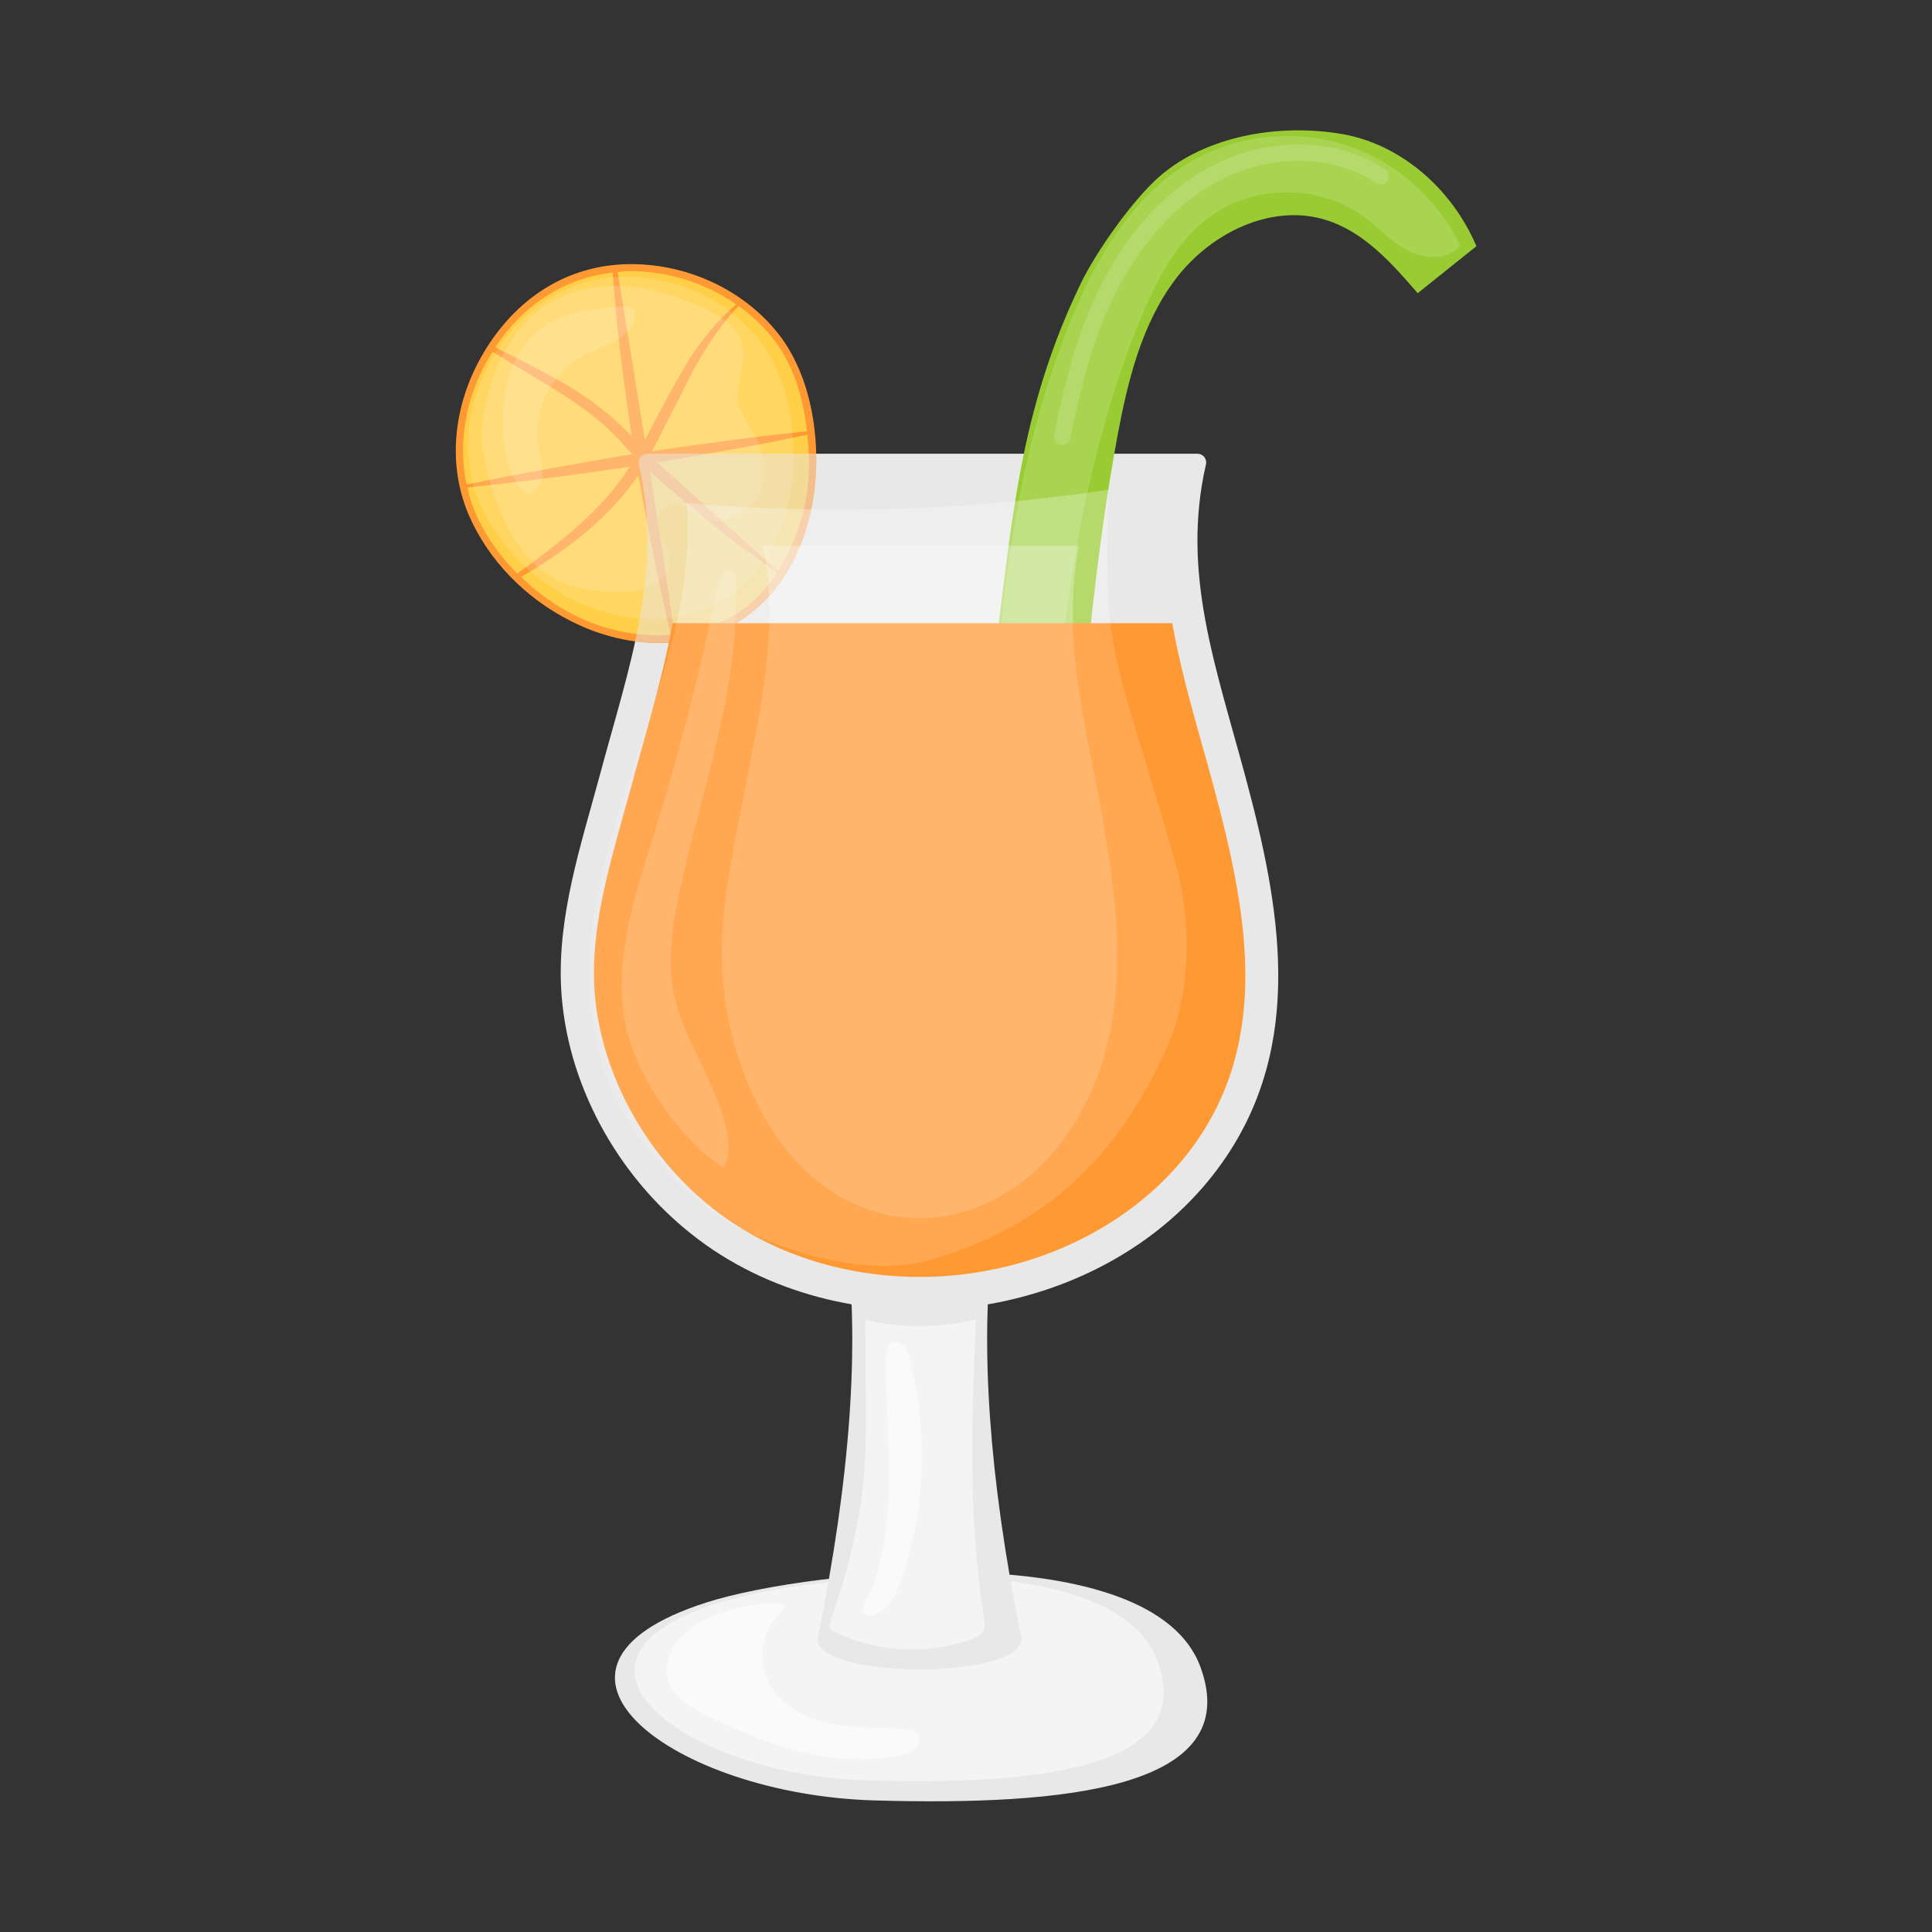 <!-- icon666.com - MILLIONS vector ICONS FREE --><svg id="Layer_1" enable-background="new 0 0 74 74" viewBox="0 0 74 74" xmlns="http://www.w3.org/2000/svg"><rect x="0" y="0" width="74" height="74" fill="#333333" stroke="none"/><g><g><path d="m27.05 61.38c-7.76 2.49-1.26 7.36 6.44 7.58 7.27.21 14.2-.45 12.49-5.11-1.84-5.03-14.8-3.79-18.93-2.47z" fill="#e8e8e8"></path></g><g opacity=".5"><path d="m27.43 61.42c-6.93 2.22-1.13 6.57 5.75 6.77 6.49.19 12.68-.4 11.16-4.56-1.64-4.5-13.22-3.39-16.91-2.21z" fill="#fff"></path></g><g><g><path d="m31.31 62.78c1.3-6.32 1.58-11.28 1.14-15.03h5.55c-.43 3.75-.16 8.7 1.13 15.03 0 1.55-7.82 1.55-7.82 0z" fill="#e8e8e8"></path></g></g><g><path d="m45.87 17.38c.21 0 .37.2.32.41-.95 4.15.37 7.7 1.52 11.99 1.33 4.94 2.3 10.22-.89 14.74-2.31 3.28-6.14 5.2-10.09 5.59-3.6.35-7.37-.56-10.23-2.83-2.87-2.26-4.83-5.81-5.01-9.48-.13-2.74.75-5.4 1.46-8.02 1.15-4.29 2.47-7.84 1.52-11.99-.05-.21.1-.41.32-.41z" fill="#e8e8e8"></path></g><g><g><path d="m31.21 18.67c-.21 1.76-.92 3.56-2.36 4.74-2 1.61-4.77 1.51-6.98.38-1.74-.87-3.18-2.34-3.93-4.1-.82-1.95-.55-4.16.48-6 1.15-2.05 3.06-3.49 5.54-3.57 2.31-.07 4.62.99 5.97 2.82 1.16 1.6 1.48 3.84 1.28 5.73z" fill="#f93"></path></g><g><g><path d="m24.7 16.85c.48-.92.96-1.83 1.5-2.76.53-.9 1.19-1.75 2-2.43-1.22-.85-2.72-1.31-4.22-1.27-.11 0-.21.02-.32.03z" fill="#ffcf47"></path></g><g><path d="m24 17.17c-1.37-1.64-3.33-2.54-5.13-3.7-.07.12-.15.23-.22.36-.81 1.45-1.12 3.14-.78 4.73 2.11-.44 4.24-.8 6.35-1.17-.09-.08-.16-.15-.22-.22z" fill="#ffcf47"></path></g><g><path d="m21 14.35c1.16.61 2.31 1.4 3.2 2.37-.32-2.09-.59-4.18-.73-6.28-1.93.22-3.47 1.3-4.5 2.86.68.35 1.36.68 2.03 1.05z" fill="#ffcf47"></path></g><g><path d="m26.51 14.27-1.53 3.01c1.97-.29 3.95-.56 5.93-.76-.14-1.23-.49-2.45-1.2-3.42-.4-.54-.88-.99-1.42-1.38-.72.76-1.29 1.64-1.78 2.55z" fill="#ffcf47"></path></g><g><path d="m27.09 19.93c-.73-.63-1.5-1.22-2.2-1.88.33 2.08.66 4.16.94 6.24 1.02-.1 2-.45 2.85-1.12.44-.36.78-.79 1.08-1.24-.91-.64-1.81-1.28-2.67-2z" fill="#ffcf47"></path></g><g><path d="m25.17 17.71c.7.67 1.46 1.27 2.15 1.95l2.48 2.2c.63-.97 1.01-2.1 1.14-3.24.07-.63.05-1.3-.02-1.97-1.91.41-3.83.74-5.75 1.06z" fill="#ffcf47"></path></g><g><path d="m24.45 18.2c-1.14 1.68-2.77 2.89-4.49 3.9.59.57 1.26 1.07 2 1.44 1.15.59 2.46.87 3.73.77-.47-2.03-.88-4.07-1.24-6.11z" fill="#ffcf47"></path></g><g><path d="m19.81 21.97c1.64-1.19 3.25-2.42 4.31-4.09-2.07.3-4.15.58-6.22.79.07.31.16.62.29.92.37.89.94 1.69 1.62 2.38z" fill="#ffcf47"></path></g></g><g opacity=".15"><path d="m30.34 18.34c-.18 1.59-.83 3.21-2.13 4.27-1.81 1.45-4.31 1.36-6.3.34-1.57-.79-2.87-2.11-3.55-3.7-.74-1.76-.49-3.75.43-5.42 1.03-1.85 2.76-3.15 5-3.23 2.08-.06 4.17.9 5.39 2.55 1.05 1.45 1.35 3.48 1.16 5.19z" fill="#fff"></path></g><g opacity=".15"><path d="m19.39 20.09c.47.96 1.21 1.83 2.19 2.24.63.26 1.32.32 2 .34.45.01.92-.01 1.33-.19.41-.19.75-.59.74-1.04-.01-.34-.21-.64-.34-.96-.13-.31-.18-.72.07-.96.22-.21.57-.19.84-.08.28.11.52.3.8.4.74.27 1.62-.14 2-.83s.3-1.56-.06-2.26c-.23-.44-.58-.84-.67-1.33-.14-.73.33-1.49.15-2.21-.16-.68-.83-1.1-1.46-1.4-.96-.45-1.98-.78-3.03-.85-1.05-.06-2.14.15-3.03.73-.88.57-1.52 1.46-1.9 2.43-.35.87-.7 2.09-.54 3.03.16.98.46 2.04.91 2.94z" fill="#fff"></path></g><g opacity=".15"><path d="m19.25 16.13c.01-.7.11-1.42.37-2.07.27-.65.71-1.24 1.3-1.62.53-.34 1.16-.49 1.79-.59.35-.05.71-.09 1.06-.11.16-.01.34-.01.46.1.18.17.11.48-.04.68-.42.58-1.2.75-1.83 1.09-.61.33-1.12.86-1.43 1.48-.31.63-.41 1.35-.3 2.04.06.35.18.71.14 1.06-.02.27-.19.64-.47.72-.3.09-.52-.42-.64-.65-.31-.65-.42-1.41-.41-2.13z" fill="#fff"></path></g></g><g opacity=".5"><path d="m31.26 17.38c.01.43 0 .86-.05 1.28-.22 1.77-.93 3.56-2.36 4.74-1.31 1.05-2.94 1.37-4.52 1.16.48-2.22.69-4.4.14-6.77-.05-.2.1-.41.32-.41z" fill="#e8e8e8"></path></g><g><g><path d="m37.7 29.77s.07-2.2.42-4.83c.64-4.82.89-9.16 3.29-14.11.59-1.21 1.97-3.17 3-4.07 1.78-1.55 4.57-2.05 7.03-1.62 2.23.4 4.18 2.1 5.11 4.29l-2.25 1.8c-.99-1.15-2.06-2.35-3.5-2.8-2.09-.66-4.42.49-5.75 2.23s-1.86 3.95-2.26 6.1c-.79 4.28-1.18 8.62-1.57 12.96z" fill="#9c3"></path></g><g opacity=".15"><path d="m43.66 12.28c.62-1.52 1.4-3.06 2.74-4.02 1.7-1.21 4.19-1.19 5.87.06.57.43 1.06.98 1.69 1.3.64.32 1.52.34 1.97-.21-.9-1.9-2.65-3.37-4.67-3.94-2.02-.56-4.28-.21-6.03.96-1.59 1.05-2.71 2.68-3.57 4.38-2.16 4.59-3.02 9.42-3.43 14.44-.11 1.36-.36 2.85-.26 4.21.86.11 2 .16 2.32-.82.38-1.12.26-2.54.39-3.71.3-2.76.76-5.5 1.49-8.18.4-1.52.89-3.01 1.49-4.47z" fill="#fff"></path></g><g opacity=".15"><path d="m40.69 17.04c-.02 0-.04 0-.06-.01-.17-.03-.28-.2-.25-.37.37-1.86.88-4.02 1.93-6 .77-1.46 2.18-3.43 4.47-4.48 2.09-.96 4.55-.84 6.27.3.15.1.19.29.09.44s-.29.18-.44.08c-1.55-1.02-3.77-1.12-5.66-.25-1.66.76-3.14 2.26-4.17 4.2-1.01 1.91-1.51 4.02-1.87 5.83-.03.16-.16.26-.31.26z" fill="#fff"></path></g></g><g opacity=".15"><path d="m25.82 24.24h16.76c-.18-1.31-.19-2.75-.13-5.48-5.34.8-10.77.97-16.15.51.14 1.68-.09 3.33-.48 4.97z" fill="#fff"></path></g><g opacity=".15"><path d="m29.45 24.24h11.66c-.05-1.08 0-2.17.21-3.33h-12.08c.21 1.15.26 2.25.21 3.33z" fill="#fff"></path></g><g><path d="m46.02 28.45c-.43-1.54-.85-3.05-1.12-4.58h-19.14c-.27 1.53-.69 3.03-1.12 4.58-.15.54-.31 1.1-.46 1.66l-.31 1.12c-.62 2.24-1.21 4.36-1.11 6.51.15 3.18 1.89 6.46 4.53 8.54 2.14 1.69 4.96 2.63 7.94 2.63.46 0 .92-.02 1.38-.07 3.77-.37 7.2-2.26 9.17-5.05 2.93-4.14 1.95-9.03.7-13.68-.15-.56-.3-1.11-.46-1.66z" fill="#f93"></path></g><g opacity=".15"><path d="m35.61 48.26c4.41-1.26 7.18-3.9 9.09-8.14.92-2.05.95-4.83.34-6.99-2.49-8.75-2.73-7.52-2.59-14.37-5.34.8-10.77.97-16.15.51.24 2.66-.48 5.26-1.29 7.81s-1.78 5.06-2.22 7.7c-.43 2.64-.28 5.48 1.06 7.79 1.11 1.91 2.83 3.76 4.85 4.66 2.01.91 4.79 1.64 6.91 1.03z" fill="#fff"></path></g><g opacity=".15"><path d="m41.32 20.9c-.63 3.4.13 6.26.78 9.74.73 3.88 1.27 8.03-.49 11.57-1.28 2.57-3.39 4.08-5.56 4.39-1.99.28-4.06-.44-5.64-2.22s-2.66-4.57-2.76-7.44c-.07-2.16.41-4.24.8-6.3.66-3.48 1.41-6.34.78-9.74z" fill="#fff"></path></g><g opacity=".15"><path d="m24.08 39.72c-.73-2.54.17-5.23.96-7.75.99-3.16 1.81-6.37 2.47-9.62.05-.26.26-.61.49-.48.13.07.15.23.16.38.22 4.04-1.29 7.95-2.13 11.91-.28 1.31-.49 2.68-.2 3.99.25 1.16.87 2.2 1.35 3.28.34.76 1.09 2.52.52 3.29-1.58-1.01-3.1-3.21-3.62-5z" fill="#fff"></path></g><g opacity=".5"><path d="m33.02 57.22c.16-1.3.15-2.6.14-3.91-.01-.92-.01-1.83-.02-2.75 1.39.32 2.86.31 4.24-.03-.16 3.77-.31 7.58.3 11.31.04.25.08.53-.08.72-.09.11-.23.17-.37.22-1.29.47-2.73.52-4.06.17-.34-.09-.68-.21-1-.35-.37-.16-.47-.2-.33-.59.25-.73.48-1.47.68-2.22.21-.85.39-1.7.5-2.57z" fill="#fff"></path></g><g opacity=".5"><path d="m34.04 57.06c.04-1.71-.13-3.44-.08-5.15.01-.17.02-.36.15-.46.15-.12.38-.04.51.11s.19.35.24.54c.7 2.8.59 5.77-.33 8.39-.13.37-.27.73-.53 1.01-.16.17-.66.58-.9.29-.18-.21.22-.78.31-1 .29-.75.45-1.56.54-2.38.05-.44.08-.89.09-1.35z" fill="#fff"></path></g><g opacity=".5"><path d="m29.25 62.96c-.11.61.02 1.26.37 1.77.51.75 1.42 1.15 2.31 1.31.9.16 1.82.12 2.72.19.17.01.37.04.48.18.13.17.07.43-.09.58s-.37.21-.58.25c-1.25.26-2.55.16-3.78-.14-1.24-.3-2.41-.81-3.56-1.36-.63-.31-1.31-.7-1.52-1.37-.14-.47-.01-1 .28-1.41.29-.4.7-.7 1.14-.92.47-.24.98-.41 1.51-.51.36-.06 1.27-.26 1.57-.01-.39.45-.73.83-.85 1.44z" fill="#fff"></path></g></g></svg>